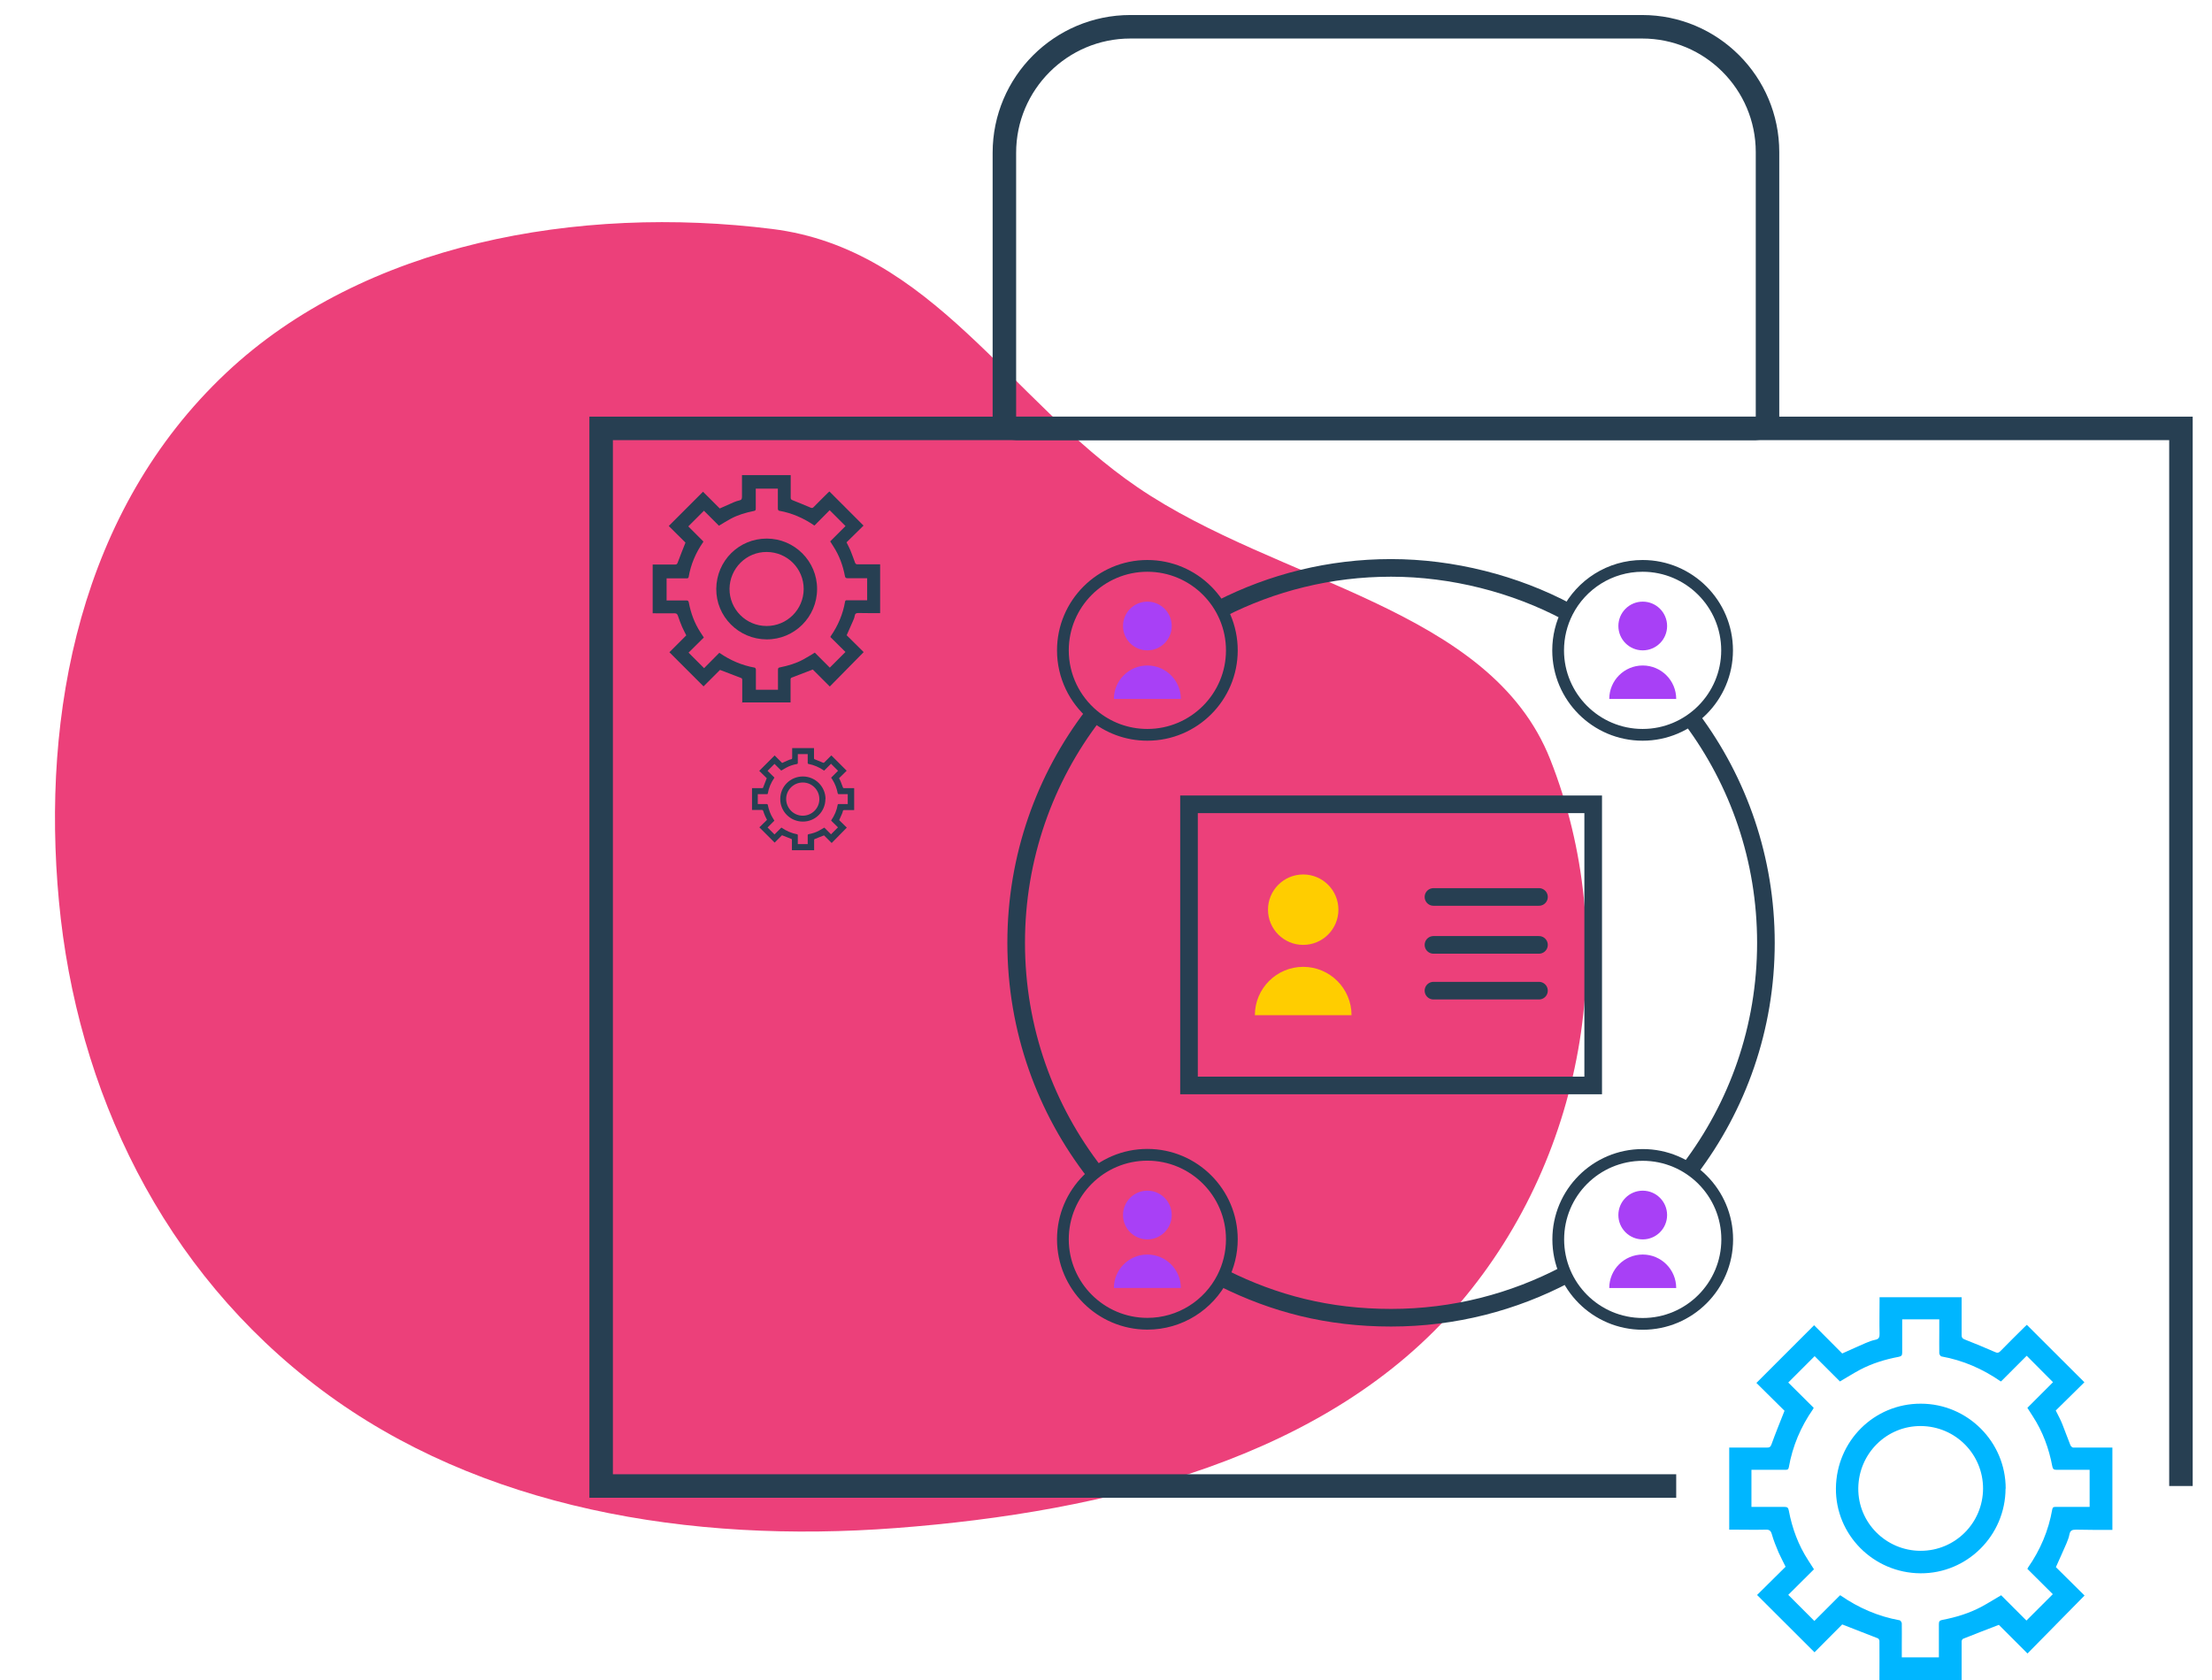 <svg width="466" height="354" viewBox="0 0 466 354" fill="none" xmlns="http://www.w3.org/2000/svg">
<path fill-rule="evenodd" clip-rule="evenodd" d="M12.417 189.888C8.688 150.123 16.942 107.501 47.609 78.601C76.66 51.225 121.871 43.132 162.719 48.25C196.275 52.454 212.62 84.237 239.632 102.661C269.414 122.974 313.93 127.947 326.593 160.021C341.389 197.497 334.635 242.758 307.518 274.611C279.856 307.106 233.257 318.576 188.738 321.958C145.282 325.258 101.137 317.873 67.698 292.826C34.158 267.704 16.15 229.702 12.417 189.888Z" fill="#EC407A"/>
<g clip-path="url(#clip0_1_1137)">
<path d="M353.125 313.099H126.641V90.262H459.457V313.099" stroke="#273F52" stroke-width="4.951" stroke-miterlimit="10"/>
<path d="M238.133 5.641H345.96C360.542 5.641 372.36 17.488 372.36 32.042V87.752C372.36 89.134 371.231 90.262 369.849 90.262H214.103C212.721 90.262 211.593 89.134 211.593 87.752V32.184C211.593 17.544 223.495 5.641 238.133 5.641Z" stroke="#273F52" stroke-width="4.951" stroke-miterlimit="10"/>
<path d="M335.636 169.468H250.486V228.703H335.636V169.468Z" stroke="#273F52" stroke-width="3.713" stroke-miterlimit="10"/>
<path d="M274.545 199.086C278.642 199.086 281.963 195.764 281.963 191.667C281.963 187.57 278.642 184.249 274.545 184.249C270.448 184.249 267.127 187.57 267.127 191.667C267.127 195.764 270.448 199.086 274.545 199.086Z" fill="#FFCD00"/>
<path d="M274.545 203.712C268.932 203.712 264.363 208.281 264.363 213.895H284.727C284.727 208.281 280.158 203.712 274.545 203.712Z" fill="#FFCD00"/>
<path d="M301.988 188.987H324.213" stroke="#273F52" stroke-width="3.713" stroke-miterlimit="10" stroke-linecap="round"/>
<path d="M301.988 199.085H324.213" stroke="#273F52" stroke-width="3.713" stroke-miterlimit="10" stroke-linecap="round"/>
<path d="M301.988 208.731H324.213" stroke="#273F52" stroke-width="3.713" stroke-miterlimit="10" stroke-linecap="round"/>
<path d="M356.426 151.5C366.241 164.673 372.023 180.977 372.023 198.663C372.023 216.603 366.043 233.132 355.974 246.389" stroke="#273F52" stroke-width="3.713" stroke-miterlimit="10"/>
<path d="M257.2 128.257C267.974 122.757 280.158 119.654 293.048 119.654C305.938 119.654 319.137 123.01 330.222 128.934" stroke="#273F52" stroke-width="3.713" stroke-miterlimit="10"/>
<path d="M230.716 247.15C220.281 233.752 214.076 216.94 214.076 198.634C214.076 180.609 220.112 163.967 230.293 150.682" stroke="#273F52" stroke-width="3.713" stroke-miterlimit="10"/>
<path d="M329.884 268.531C318.884 274.341 306.361 277.642 293.048 277.642C279.736 277.642 268.425 274.652 257.792 269.349" stroke="#273F52" stroke-width="3.713" stroke-miterlimit="10"/>
<path d="M257.566 269.208C254.633 274.962 248.626 278.911 241.715 278.911C231.9 278.911 223.918 270.929 223.918 261.113C223.918 251.297 231.9 243.314 241.715 243.314C251.531 243.314 259.513 251.297 259.513 261.113C259.513 264.018 258.807 266.782 257.566 269.208" stroke="#273F52" stroke-width="2.476" stroke-miterlimit="10"/>
<path d="M241.716 261.14C244.551 261.14 246.849 258.842 246.849 256.007C246.849 253.171 244.551 250.873 241.716 250.873C238.881 250.873 236.583 253.171 236.583 256.007C236.583 258.842 238.881 261.14 241.716 261.14Z" fill="#A840F6"/>
<path d="M241.715 264.328C237.823 264.328 234.664 267.487 234.664 271.379H248.766C248.766 267.487 245.608 264.328 241.715 264.328Z" fill="#A840F6"/>
<path d="M346.073 278.939C355.902 278.939 363.871 270.971 363.871 261.141C363.871 251.311 355.902 243.342 346.073 243.342C336.244 243.342 328.276 251.311 328.276 261.141C328.276 270.971 336.244 278.939 346.073 278.939Z" stroke="#273F52" stroke-width="2.476" stroke-miterlimit="10"/>
<path d="M346.073 261.141C348.908 261.141 351.206 258.843 351.206 256.007C351.206 253.172 348.908 250.874 346.073 250.874C343.238 250.874 340.94 253.172 340.94 256.007C340.94 258.843 343.238 261.141 346.073 261.141Z" fill="#A840F6"/>
<path d="M346.072 264.328C342.18 264.328 339.021 267.487 339.021 271.38H353.124C353.124 267.487 349.965 264.328 346.072 264.328Z" fill="#A840F6"/>
<path d="M230.292 150.681C226.4 147.409 223.918 142.501 223.918 137.029C223.918 127.213 231.9 119.23 241.715 119.23C251.531 119.23 259.513 127.213 259.513 137.029C259.513 146.845 251.531 154.828 241.715 154.828C237.372 154.828 233.395 153.277 230.292 150.681" stroke="#273F52" stroke-width="2.476" stroke-miterlimit="10"/>
<path d="M241.716 137.03C244.551 137.03 246.849 134.732 246.849 131.896C246.849 129.061 244.551 126.763 241.716 126.763C238.881 126.763 236.583 129.061 236.583 131.896C236.583 134.732 238.881 137.03 241.716 137.03Z" fill="#A840F6"/>
<path d="M241.715 140.217C237.823 140.217 234.664 143.376 234.664 147.269H248.766C248.766 143.376 245.608 140.217 241.715 140.217Z" fill="#A840F6"/>
<path d="M330.196 128.934C333.129 123.179 339.137 119.23 346.047 119.23C355.862 119.23 363.844 127.213 363.844 137.029C363.844 146.845 355.862 154.828 346.047 154.828C336.231 154.828 328.25 146.845 328.25 137.029C328.25 134.124 328.955 131.36 330.196 128.934" stroke="#273F52" stroke-width="2.476" stroke-miterlimit="10"/>
<path d="M346.075 137.03C348.91 137.03 351.208 134.732 351.208 131.896C351.208 129.061 348.91 126.763 346.075 126.763C343.24 126.763 340.942 129.061 340.942 131.896C340.942 134.732 343.24 137.03 346.075 137.03Z" fill="#A840F6"/>
<path d="M346.074 140.217C342.182 140.217 339.023 143.376 339.023 147.269H353.125C353.125 143.376 349.966 140.217 346.074 140.217Z" fill="#A840F6"/>
<path d="M395.939 354.002C395.939 351.237 395.967 348.473 395.939 345.737C395.939 345.568 395.769 345.257 395.628 345.201C393.175 344.242 390.693 343.283 388.098 342.267L382.259 348.135L370.16 336.062L376.167 330.11C375.631 328.982 375.124 328.079 374.701 327.12C374.165 325.851 373.629 324.553 373.262 323.228C373.036 322.466 372.698 322.269 371.965 322.297C369.708 322.353 367.452 322.297 365.196 322.297C364.913 322.297 364.631 322.297 364.293 322.297V305.006C364.547 305.006 364.829 305.006 365.111 305.006C367.48 305.006 369.849 305.006 372.218 305.006C372.783 305.006 373.008 304.865 373.206 304.301C374.052 301.959 374.983 299.675 375.942 297.249L370.019 291.382L382.175 279.224L388.098 285.176C389.875 284.386 391.454 283.653 393.034 282.976C393.682 282.694 394.359 282.44 395.036 282.299C395.826 282.158 395.995 281.735 395.967 281.001C395.91 278.745 395.967 276.488 395.967 274.232C395.967 273.95 395.967 273.668 395.967 273.329H413.256V274.147C413.256 276.545 413.256 278.942 413.256 281.312C413.256 281.819 413.397 282.017 413.877 282.214C416.049 283.061 418.192 283.963 420.336 284.894C420.815 285.12 421.069 285.035 421.408 284.697C423.072 282.976 424.792 281.312 426.484 279.619C426.682 279.45 426.851 279.253 426.992 279.14L439.12 291.241L433.084 297.192C433.62 298.264 434.1 299.139 434.466 300.069C435.059 301.536 435.566 303.003 436.159 304.47C436.243 304.695 436.554 305.006 436.751 305.006C439.515 305.006 442.279 305.006 445.015 305.006V322.353C442.477 322.353 439.91 322.353 437.371 322.297C436.554 322.297 436.13 322.438 435.961 323.312C435.848 323.989 435.566 324.61 435.313 325.258C434.636 326.838 433.902 328.418 433.113 330.195L439.148 336.175L427.133 348.388L421.097 342.352C418.474 343.368 416.02 344.298 413.567 345.286C413.426 345.342 413.256 345.624 413.256 345.822C413.256 348.586 413.256 351.35 413.256 354.086H395.91L395.939 354.002ZM432.52 291.241L426.964 285.656L421.577 291.043C421.577 291.043 421.492 291.043 421.464 291.043C417.685 288.42 413.538 286.615 408.997 285.797C408.8 285.768 408.574 285.374 408.546 285.148C408.518 283.653 408.546 282.158 408.546 280.663C408.546 279.789 408.546 278.886 408.546 277.983H400.733C400.733 278.294 400.733 278.576 400.733 278.858C400.733 280.917 400.733 282.948 400.733 285.007C400.733 285.571 400.564 285.768 400 285.881C397.151 286.417 394.387 287.263 391.821 288.617C390.411 289.379 389.057 290.225 387.618 291.071L382.288 285.74L376.731 291.297L382.09 296.628C382.09 296.628 382.006 296.826 381.949 296.91C379.354 300.634 377.634 304.695 376.844 309.18C376.759 309.66 376.506 309.688 376.111 309.688C373.995 309.688 371.908 309.688 369.793 309.688C369.511 309.688 369.257 309.688 368.975 309.688V317.502H369.877C371.908 317.502 373.939 317.502 375.942 317.502C376.534 317.502 376.731 317.671 376.844 318.263C377.549 322.015 378.847 325.541 380.934 328.756C381.3 329.349 381.695 329.941 382.147 330.646L376.731 336.034L382.231 341.534L387.618 336.146C387.618 336.146 387.703 336.146 387.731 336.146C391.511 338.77 395.657 340.575 400.198 341.393C400.395 341.421 400.621 341.816 400.649 342.042C400.677 343.537 400.649 345.032 400.649 346.527C400.649 347.401 400.649 348.304 400.649 349.206H408.462V348.332C408.462 346.273 408.462 344.242 408.462 342.183C408.462 341.619 408.631 341.421 409.195 341.308C412.044 340.772 414.808 339.926 417.374 338.572C418.785 337.811 420.138 336.964 421.577 336.118L426.907 341.449L432.464 335.893L427.105 330.561C427.105 330.561 427.19 330.364 427.246 330.279C429.841 326.556 431.561 322.494 432.351 318.009C432.436 317.53 432.689 317.502 433.084 317.502C435.2 317.502 437.287 317.502 439.402 317.502C439.684 317.502 439.938 317.502 440.22 317.502V309.688C439.882 309.688 439.6 309.688 439.318 309.688C437.287 309.688 435.256 309.688 433.254 309.688C432.661 309.688 432.464 309.519 432.351 308.927C431.646 305.175 430.348 301.649 428.261 298.433C427.895 297.841 427.5 297.249 427.105 296.628L432.52 291.212V291.241Z" fill="#00B6FF"/>
<path d="M422.508 313.638C422.48 323.539 414.413 331.549 404.598 331.493C394.67 331.437 386.66 323.369 386.772 313.553C386.885 303.624 394.811 295.726 404.654 295.754C414.526 295.754 422.564 303.822 422.536 313.666L422.508 313.638ZM417.769 313.638C417.769 306.389 411.959 300.521 404.682 300.465C397.462 300.409 391.567 306.248 391.483 313.553C391.398 320.802 397.321 326.754 404.626 326.754C411.875 326.754 417.741 320.915 417.769 313.638Z" fill="#00B6FF"/>
<path d="M166.832 179.115C166.832 178.382 166.832 177.649 166.832 176.915C166.832 176.859 166.804 176.802 166.747 176.774C166.099 176.52 165.45 176.267 164.745 175.984L163.194 177.536L159.978 174.32L161.586 172.741C161.445 172.43 161.304 172.205 161.191 171.951C161.05 171.612 160.909 171.274 160.796 170.907C160.74 170.71 160.655 170.653 160.458 170.653C159.865 170.653 159.245 170.653 158.653 170.653C158.568 170.653 158.512 170.653 158.427 170.653V166.056C158.427 166.056 158.568 166.056 158.653 166.056C159.273 166.056 159.922 166.056 160.542 166.056C160.683 166.056 160.768 166.027 160.796 165.858C161.022 165.238 161.276 164.617 161.53 163.968L159.95 162.417L163.194 159.173L164.773 160.753C165.253 160.555 165.676 160.358 166.099 160.16C166.268 160.076 166.437 160.019 166.635 159.991C166.832 159.963 166.888 159.85 166.888 159.652C166.888 159.06 166.888 158.44 166.888 157.847C166.888 157.763 166.888 157.706 166.888 157.622H171.486V157.847C171.486 158.496 171.486 159.117 171.486 159.765C171.486 159.906 171.514 159.963 171.655 159.991C172.219 160.217 172.811 160.442 173.376 160.696C173.517 160.753 173.573 160.724 173.658 160.64C174.109 160.188 174.56 159.737 175.011 159.286C175.068 159.229 175.124 159.201 175.152 159.173L178.368 162.389L176.76 163.968C176.901 164.25 177.042 164.476 177.127 164.73C177.296 165.125 177.409 165.52 177.578 165.914C177.578 165.971 177.691 166.056 177.747 166.056C178.481 166.056 179.214 166.056 179.947 166.056V170.681C179.27 170.681 178.593 170.681 177.916 170.681C177.691 170.681 177.578 170.71 177.55 170.964C177.522 171.133 177.437 171.302 177.381 171.471C177.211 171.894 177.014 172.318 176.788 172.797L178.396 174.377L175.209 177.62L173.601 176.013C172.896 176.295 172.247 176.52 171.599 176.802C171.57 176.802 171.514 176.887 171.514 176.943C171.514 177.677 171.514 178.41 171.514 179.144H166.888L166.832 179.115ZM176.563 162.417L175.068 160.922L173.629 162.36H173.601C172.586 161.655 171.486 161.176 170.273 160.95C170.217 160.95 170.16 160.837 170.16 160.781C170.16 160.386 170.16 159.991 170.16 159.596C170.16 159.37 170.16 159.117 170.16 158.891H168.073C168.073 158.891 168.073 159.06 168.073 159.117C168.073 159.652 168.073 160.217 168.073 160.753C168.073 160.894 168.017 160.95 167.876 160.978C167.114 161.119 166.381 161.345 165.704 161.712C165.337 161.909 164.971 162.135 164.576 162.36L163.165 160.95L161.699 162.417L163.137 163.827C163.137 163.827 163.137 163.884 163.109 163.912C162.432 164.899 161.953 165.999 161.755 167.184C161.755 167.297 161.671 167.325 161.558 167.325C160.994 167.325 160.43 167.325 159.865 167.325C159.781 167.325 159.724 167.325 159.64 167.325V169.412H159.894C160.43 169.412 160.965 169.412 161.501 169.412C161.671 169.412 161.727 169.469 161.755 169.61C161.953 170.597 162.291 171.556 162.827 172.402L163.137 172.91L161.699 174.348L163.165 175.815L164.604 174.377H164.632C165.647 175.082 166.747 175.561 167.96 175.787C168.017 175.787 168.073 175.9 168.073 175.956C168.073 176.351 168.073 176.746 168.073 177.141C168.073 177.367 168.073 177.62 168.073 177.846H170.16V177.62C170.16 177.085 170.16 176.52 170.16 175.984C170.16 175.843 170.217 175.787 170.358 175.759C171.119 175.618 171.852 175.392 172.529 175.025C172.896 174.828 173.263 174.602 173.658 174.377L175.068 175.787L176.534 174.32L175.096 172.91C175.096 172.91 175.096 172.853 175.124 172.825C175.801 171.838 176.281 170.738 176.478 169.553C176.478 169.44 176.563 169.412 176.675 169.412C177.24 169.412 177.804 169.412 178.368 169.412C178.452 169.412 178.509 169.412 178.593 169.412V167.325C178.593 167.325 178.424 167.325 178.34 167.325C177.804 167.325 177.268 167.325 176.732 167.325C176.563 167.325 176.506 167.268 176.478 167.127C176.281 166.14 175.942 165.181 175.406 164.335C175.293 164.166 175.209 164.025 175.096 163.855L176.534 162.417H176.563Z" fill="#273F52"/>
<path d="M173.883 168.369C173.883 170.992 171.74 173.136 169.117 173.108C166.466 173.108 164.35 170.936 164.378 168.341C164.378 165.689 166.522 163.602 169.145 163.602C171.768 163.602 173.912 165.746 173.912 168.369H173.883ZM172.614 168.369C172.614 166.451 171.063 164.871 169.117 164.871C167.199 164.871 165.619 166.423 165.619 168.341C165.619 170.259 167.171 171.867 169.117 171.867C171.035 171.867 172.614 170.315 172.614 168.369Z" fill="#273F52"/>
<path d="M156.367 148.088C156.367 146.452 156.367 144.816 156.367 143.18C156.367 143.067 156.283 142.898 156.17 142.87C154.703 142.306 153.237 141.742 151.685 141.149L148.216 144.619L141.024 137.426L144.578 133.872C144.239 133.195 143.957 132.659 143.703 132.095C143.393 131.333 143.083 130.572 142.829 129.782C142.688 129.331 142.491 129.218 142.067 129.218C140.714 129.246 139.388 129.218 138.034 129.218C137.865 129.218 137.696 129.218 137.498 129.218V118.95C137.668 118.95 137.809 118.95 137.978 118.95C139.388 118.95 140.798 118.95 142.18 118.95C142.519 118.95 142.66 118.866 142.773 118.527C143.28 117.145 143.844 115.763 144.408 114.324L140.883 110.827L148.103 103.606L151.629 107.131C152.701 106.652 153.631 106.229 154.562 105.834C154.957 105.665 155.352 105.524 155.747 105.439C156.226 105.354 156.311 105.101 156.311 104.677C156.311 103.324 156.311 101.998 156.311 100.644C156.311 100.475 156.311 100.305 156.311 100.108H166.577V100.587C166.577 101.998 166.577 103.436 166.577 104.847C166.577 105.129 166.662 105.27 166.944 105.383C168.241 105.89 169.511 106.426 170.78 106.962C171.062 107.075 171.203 107.047 171.4 106.849C172.388 105.834 173.403 104.847 174.418 103.831C174.531 103.718 174.644 103.606 174.729 103.549L181.921 110.742L178.339 114.268C178.649 114.917 178.931 115.424 179.157 115.96C179.523 116.835 179.805 117.709 180.144 118.584C180.2 118.725 180.37 118.894 180.511 118.894C182.146 118.894 183.782 118.894 185.418 118.894V129.189C183.895 129.189 182.4 129.19 180.877 129.161C180.398 129.161 180.144 129.246 180.059 129.754C180.003 130.149 179.834 130.543 179.664 130.91C179.27 131.841 178.846 132.772 178.367 133.844L181.949 137.398L174.813 144.647L171.231 141.065C169.68 141.657 168.213 142.221 166.747 142.785C166.662 142.814 166.549 142.983 166.549 143.096C166.549 144.732 166.549 146.368 166.549 148.004H156.254L156.367 148.088ZM178.085 110.798L174.785 107.498L171.598 110.714H171.541C169.285 109.162 166.831 108.091 164.124 107.611C164.011 107.611 163.87 107.357 163.87 107.216C163.87 106.313 163.87 105.439 163.87 104.536C163.87 104 163.87 103.493 163.87 102.957H159.216C159.216 103.154 159.216 103.324 159.216 103.493C159.216 104.706 159.216 105.919 159.216 107.16C159.216 107.498 159.131 107.611 158.793 107.667C157.101 108.006 155.465 108.485 153.942 109.303C153.096 109.755 152.306 110.262 151.46 110.77L148.301 107.611L145.001 110.911L148.188 114.099C148.188 114.099 148.131 114.211 148.103 114.268C146.58 116.468 145.537 118.894 145.085 121.545C145.029 121.827 144.888 121.856 144.662 121.856C143.421 121.856 142.152 121.856 140.911 121.856C140.742 121.856 140.573 121.856 140.432 121.856V126.51H140.967C142.18 126.51 143.365 126.51 144.578 126.51C144.916 126.51 145.057 126.623 145.114 126.961C145.537 129.189 146.298 131.277 147.539 133.195C147.765 133.533 147.99 133.9 148.273 134.323L145.057 137.511L148.329 140.783L151.516 137.567H151.572C153.829 139.118 156.283 140.19 158.99 140.67C159.103 140.67 159.244 140.924 159.244 141.065C159.244 141.967 159.244 142.842 159.244 143.744C159.244 144.28 159.244 144.788 159.244 145.324H163.898V144.788C163.898 143.575 163.898 142.362 163.898 141.121C163.898 140.783 163.983 140.67 164.321 140.613C166.013 140.275 167.649 139.795 169.172 138.977C170.018 138.526 170.808 138.018 171.654 137.511L174.813 140.67L178.113 137.37L174.926 134.21C174.926 134.21 174.982 134.098 175.011 134.041C176.534 131.841 177.577 129.415 178.029 126.764C178.085 126.482 178.226 126.453 178.452 126.482C179.693 126.482 180.962 126.482 182.203 126.482C182.372 126.482 182.541 126.482 182.682 126.482V121.827C182.485 121.827 182.316 121.827 182.146 121.827C180.934 121.827 179.749 121.827 178.536 121.827C178.198 121.827 178.057 121.715 178 121.376C177.577 119.148 176.816 117.06 175.575 115.142C175.349 114.804 175.123 114.437 174.898 114.07L178.113 110.855L178.085 110.798Z" fill="#273F52"/>
<path d="M172.134 124.112C172.134 130.007 167.339 134.746 161.5 134.718C155.606 134.69 150.839 129.895 150.896 124.056C150.952 118.16 155.662 113.478 161.529 113.478C167.395 113.478 172.162 118.273 172.134 124.112ZM169.313 124.112C169.313 119.796 165.872 116.327 161.529 116.299C157.242 116.271 153.744 119.74 153.688 124.056C153.66 128.371 157.157 131.897 161.5 131.897C165.816 131.897 169.285 128.428 169.313 124.112Z" fill="#273F52"/>
</g>
<defs>
<clipPath id="clip0_1_1137">
<rect width="344.098" height="354" fill="white" transform="translate(121)"/>
</clipPath>
</defs>
</svg>
